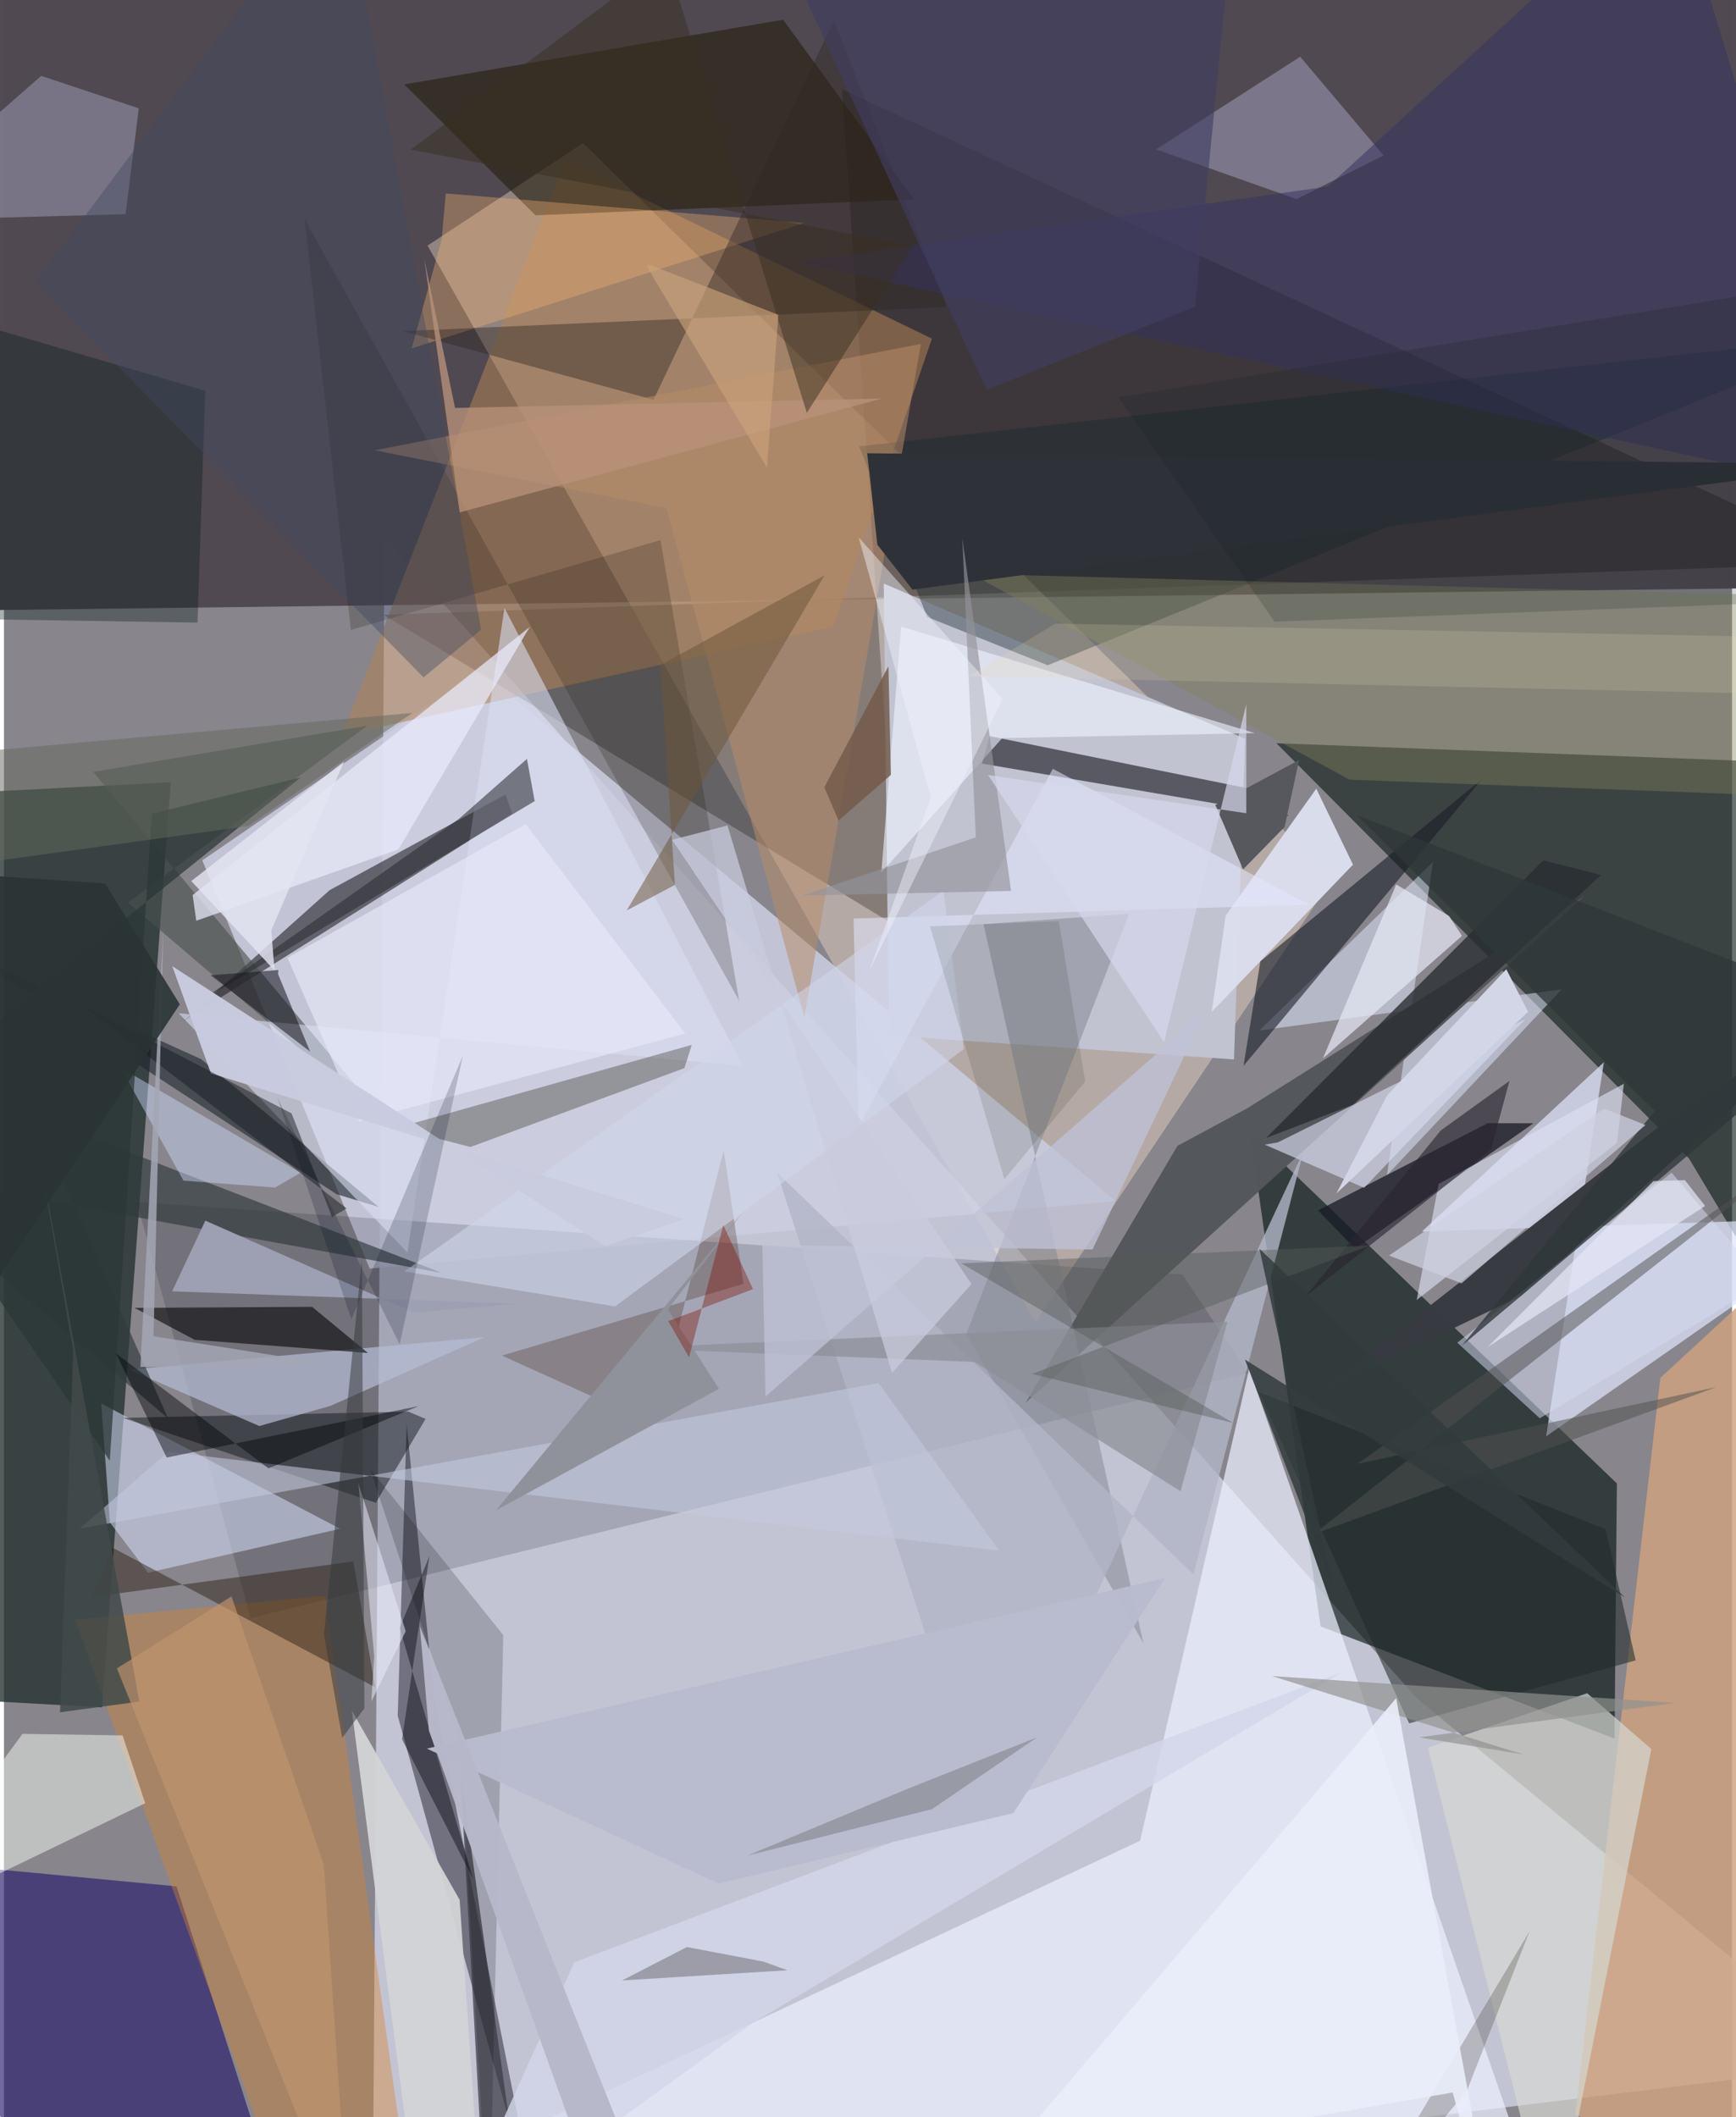 <svg xmlns="http://www.w3.org/2000/svg" width="228" height="278" viewBox="0 0 836 1024"><path fill="#88858c" d="M0 0h836v1024H0z"/><path fill="#e4e8fa" fill-opacity=".639" d="M178.294 1086L898 998.298 683.62 821.492 184.144 259.984z"/><path fill="#504951" fill-opacity=".992" d="M-57.313 295.721L898 283.883V-5.646L-54.315-27.91z"/><path fill="#01110e" fill-opacity=".616" d="M602.737 547.212l177.55 170.272-1.135 123.41-142.207-54.274z"/><path fill="#ffe8ce" fill-opacity=".373" d="M499 639.656l143.835-214.83L280.162 69.212l-75.255 49.571z"/><path fill="#202e2c" fill-opacity=".765" d="M47.441 825.81L-62 819.685v-433.97l142.719-7.367z"/><path fill="#0b1a15" fill-opacity=".612" d="M815.157 560.307l75.613 126.11-31.385-317.764-243.797-9.182z"/><path fill="#cbcee0" fill-opacity=".859" d="M95.96 416.111l80.945 197.462 360.923-32.68-307.392-256.962z"/><path fill="#ebeffe" fill-opacity=".729" d="M549.626 890.312L132.94 1086h616.511L602.416 661.92z"/><path fill="#0b0805" fill-opacity=".278" d="M405.446 43.13L898 272.207l-714.314 25.146L432.808 448.62z"/><path fill="#000b1f" fill-opacity=".157" d="M64.304 581.377l54.998 201.272 482.546-118.543-31.696-47.67z"/><path fill="#dfe5fa" fill-opacity=".722" d="M773.992 513.782l-88.074 81.89L898 588.742 746.052 694.73z"/><path fill="#2b1e6f" fill-opacity=".663" d="M83.498 912.369L-62 898.585l65.72 136.428 118.754-1.235z"/><path fill="#c1c3d1" d="M595.05 512.407l5.382-155.091-174.814-75.076 2.46 218.569z"/><path fill="#04030e" fill-opacity=".427" d="M260.98 1086l-70.482-256.184 4.322-140.955 13.143 131.532z"/><path fill="#cfa27f" fill-opacity=".827" d="M898 1086l-36.628-475.047-60.07 55.507-41.099 356.185z"/><path fill="#201f24" fill-opacity=".592" d="M245.87 393.468L86.905 493.805l70.661-63.277 85.069-46.244z"/><path fill="#b18157" fill-opacity=".549" d="M271.566 77.766l177.346 86.024-47.668 139.233-237.806 52.694z"/><path fill="#383b41" fill-opacity=".996" d="M898 480.507l-98.835 65.533L636.09 673.55l98.173-46.907z"/><path fill="#42434c" fill-opacity=".824" d="M473.13 369.309l148.314 25.36-7.99-11.017-136.619-27.613z"/><path fill="#261f10" fill-opacity=".612" d="M193.654 40.828L376.947 9.531l63.307 86.86-183.145 7.754z"/><path fill="#dfe7fd" fill-opacity=".514" d="M691.278 416.932l-83.939 81.49 146.289-19.937-84.61 89.964z"/><path fill="#53565a" fill-opacity=".988" d="M494.264 678.466l73.421-124.23 33.958-18.297 162.923-102.51z"/><path fill="#d8842c" fill-opacity=".392" d="M34.365 783.393l120.976-11.572 38.533 275.01L144.078 1086z"/><path fill="#d6d8d2" fill-opacity=".698" d="M796.976 845.946L749.341 1086l-60.463-240.723 77.027-26.314z"/><path fill="#d6e0fe" fill-opacity=".525" d="M69.698 760.658l92.952-21.246-115.633-60.59 4.24 57.529z"/><path fill="#191c25" fill-opacity=".765" d="M635.677 585.436l82.11-42.19 22.127.052-86.3 60.65z"/><path fill="#20282f" fill-opacity=".62" d="M160.915 577.587l20.366 6.19-85.877-71.49-112.57-51.037z"/><path fill="#16282f" fill-opacity=".4" d="M898 161.904l-484.29 53.985 32.936 82.525 58.29 23.349z"/><path fill="#f5fcf5" fill-opacity=".498" d="M8.967 838.615L-62 935.035l130.33-62.88-10.955-32.795z"/><path fill="#0e1319" fill-opacity=".478" d="M203.963 686.255l-24.068 40.602-122.351-41.085 138.003-3.026z"/><path fill="#9a97b0" fill-opacity=".584" d="M627.088 27.432L557.4 72.252l67.918 24.053 42.087-21.128z"/><path fill="#181d27" fill-opacity=".592" d="M605.615 508.391l-5.93 7.082 8.133-50.5 107.351-88.27z"/><path fill="#daddec" fill-opacity=".98" d="M652.624 418.19l-17.754-36.725-43.844 61.455-6.752 46.535z"/><path fill="#49504d" fill-opacity=".612" d="M43.144 373.347l143.308 171.024L59.926 436.566l115.838-85.582z"/><path fill="#d5dbf1" fill-opacity=".518" d="M703.075 649.398l103.688-82.235 45.21 52.99-108.985 65.82z"/><path fill="#dadef2" fill-opacity=".588" d="M195.19 605.818L84.544 490.085l272.81 25.463-115.213-221.485z"/><path fill="#838791" fill-opacity=".514" d="M551.241 794.776l-77.337-347.81 70.406-4.974-78.759 203.171z"/><path fill="#d6dbf1" fill-opacity=".647" d="M735.996 492.951l-77.967 81.525-48.108-20.85 6.318-1.084z"/><path fill="#b5bcd3" fill-opacity=".714" d="M232.562 646.705l-74.615 33.27-34.431 9.747-62.809-27.269z"/><path fill="#9f9cb5" fill-opacity=".518" d="M18.008 36.697L-62 106.876l120.826-3.265 6.392-51.215z"/><path fill="#1d1809" fill-opacity=".314" d="M225.635 554.775l103.552-38.158 3.545-11.243-142.604 40.102z"/><path fill="#3a3a45" fill-opacity=".722" d="M220.682 856.022l32.2 229.978h-47.693 28.29z"/><path fill="#323a3d" fill-opacity=".671" d="M14.916 539.681l196.916 75.974L-62 565.688 79.365 686.004z"/><path fill="#f2b475" fill-opacity=".365" d="M197.224 168.503l14.542-52.725 1.97-22.21 173.454 14.26z"/><path fill="#08090b" fill-opacity=".612" d="M63.146 632.562l29.1 15.465 83.87 6.368-27.065-22.335z"/><path fill="#2c2c33" fill-opacity=".565" d="M253.009 367.047l-33.005 29.076-126.191 88.979 162.931-97.64z"/><path fill="#001918" fill-opacity=".341" d="M-62 298.721l56.31-139.959 103.06 30.25-3.736 112.105z"/><path fill="#302721" fill-opacity=".424" d="M456.15 148.522L401.517 9.897l-87.264 183.459-121.26-33.195z"/><path fill="#212b2b" fill-opacity=".569" d="M774.796 739.594L607.03 673.246l72.739 160.3 109.608-30.486z"/><path fill="#b2b5c7" fill-opacity=".8" d="M575.444 761.45l-201.41-194.3 101.764 316.682 152.906-326.969z"/><path fill="#2a1e10" fill-opacity=".463" d="M169.01 755.23l10.592 60.837-127.046-67.5-10.188 23.843z"/><path fill="#363360" fill-opacity=".522" d="M383.49 126.743l257.05-36.55L806.694-62 898 238.227z"/><path fill="#eff3ff" fill-opacity=".612" d="M605.195 354.589l-122.217 2.383L424.452 422l9.576-118.94z"/><path fill="#e9eafb" fill-opacity=".725" d="M254.327 303.277L91.279 432.9l1.75 12.446 97.813-34.535z"/><path fill="#3a1a05" fill-opacity=".259" d="M357.781 620.939l-9.597-64.593-33.822 132.548-73.46-33.242z"/><path fill="#1b180d" fill-opacity=".204" d="M317.622 261.224l38.029 222.79-210.215-378.06 22.403 198.706z"/><path fill="#83825b" fill-opacity=".4" d="M650.938 377.095L898 386.276l-23.901-97.984-406.184-10.737z"/><path fill="#292d32" fill-opacity=".792" d="M610.53 550.432l41.995-16.105 120.083-111.122-27.935-7.074z"/><path fill="#9da0b3" d="M198.314 634.875l49.997-4.278-166.954-6.033 16.055-34.178z"/><path fill="#c5c9de" fill-opacity=".561" d="M79.52 702.199l401.912 47.8-58.276-81.053-386.535 70.416z"/><path fill="#dde1f3" fill-opacity=".627" d="M683.449 628.76l10.596-56.14 89.63-48.456-3.351 28.621z"/><path fill="#b78c68" fill-opacity=".529" d="M320.571 245.73l66.646 246.42 56.361-325.826-264.196 51.467z"/><path fill="#e5e7f4" fill-opacity=".722" d="M638.075 511.916l35.47-84.134 25.552 15.225 6.258 9.641z"/><path fill="#57575e" d="M626.561 367.61l-40.537 21.71 13.435 31.16 20.064-20.517z"/><path fill="#000009" fill-opacity=".18" d="M177.107 710.453l64.465 80.43L234.675 1086l-14.157-244.133z"/><path fill="#cfddff" fill-opacity=".439" d="M131.189 574.374l12.283-7.152-87.045-50.818 30.43 54.636z"/><path fill="#e4e7ff" fill-opacity=".549" d="M507.408 371.846l123.971 65.686-220.366 6.736 2.447 100.616z"/><path fill="#d3d6e8" fill-opacity=".816" d="M213.893 1086l62.028-136.908 371.393-140.303-284.87 169.537z"/><path fill="#8c8f98" fill-opacity=".733" d="M469.627 658.72l-168.15-6.673 290.48-12.809-22.776 82.018z"/><path fill="#2b3535" fill-opacity=".718" d="M51.204 706.523L-62 541.64l205.54-165.6-71.99 17.484z"/><path fill="#e8e9fa" fill-opacity=".62" d="M137.17 463.253l115.244-64.611 77.185 101.2-157.748 42.504z"/><path fill="#d1d6ea" fill-opacity=".576" d="M193.677 614.94l260.819-184.077 9.893 76.534-168.77 124.456z"/><path fill="#c9ccdf" fill-opacity=".976" d="M100.128 519.173L81.429 467.32l209.41 135.41 38.297-13.119z"/><path fill="#2e3238" d="M898 224.473l-480.379-5.247 4.899 44.239 17.003 21.737z"/><path fill="#bfc2d7" fill-opacity=".773" d="M368.419 675.485l-1.524-73.39 159.699 2.255 54.826-115.523z"/><path fill="#2f373a" fill-opacity=".784" d="M898 488.597L705.28 650.872l93.32-113.487-144.11-143.15z"/><path fill="#3b3938" fill-opacity=".345" d="M379.016 952.939l-79.982 4.93 31.356-16.158 36.924 7.01z"/><path fill="#413d62" fill-opacity=".624" d="M475.412 188.532L365.635-48.321 596.836-62 576.22 148.306z"/><path fill="#93939b" fill-opacity=".647" d="M463.637 260.332L487.2 430.914l-100.863 2.226 83.82-28.136z"/><path fill="#000307" fill-opacity=".447" d="M54.145 654.543l73.812 55.644 72.614-30.099-121.845 24.873z"/><path fill="#6e573a" fill-opacity=".525" d="M301.272 440.334l95.783-162.125-79.482 43.462 7.024 106.321z"/><path fill="#b9927a" fill-opacity=".769" d="M203.336 125.206l14.884 72.12 206.43-4.562-204.173 55.043z"/><path fill="#191822" fill-opacity=".561" d="M99.97 471.705l48.114 36.9-15.5-37.513.188-1.932z"/><path fill="#1d1806" fill-opacity=".22" d="M707.808 1011.011l30.2-76.834-88.632 147.933 13.864-16.938z"/><path fill="#4f504f" fill-opacity=".506" d="M828.368 670.909l-194.782 71.156 240.291-189.208-219.31 155.221z"/><path fill="#00000a" fill-opacity=".408" d="M192.572 841.246l13.239-88.556-14.371 34.742L226.922 908.7z"/><path fill="#b8bbce" fill-opacity=".98" d="M204.606 845.743l357.113-82.517-73.376 113.688-142.52 34.122z"/><path fill="#2a2631" fill-opacity=".627" d="M695.062 546.784l-65.546 80.37 89.841-71.094 8.954-33.242z"/><path fill="#0c1303" fill-opacity=".114" d="M447.998 448.034l62.323-2.53 12.729 77.558-39.1 47.302z"/><path fill="#d1d3d6" fill-opacity=".949" d="M199.345 1065.672l-31.044-238.306 52.14 91.484 8.136 118.07z"/><path fill="#ced1e1" fill-opacity=".71" d="M774.165 536.18l19.979 7.976-88.989 76.543-35.108-13.433z"/><path fill="#e8edfb" fill-opacity=".529" d="M179.136 801.304l-1.408 21.658 16.628-33.968-22.896-71.557z"/><path fill="#8f929a" d="M237.974 730.529l107.964-58.824-24.812-38.415 36.168-46.707z"/><path fill="#424a4a" fill-opacity=".855" d="M33.532 653.326L27.14 828.169l38.359-5.17-53.561-293.478z"/><path fill="#3e4862" fill-opacity=".404" d="M202.996 327.643L15.221 136.458 163.67-62l67.18 366.556z"/><path fill="#020d20" fill-opacity=".192" d="M191.417 650.223l30.59-139.595-53.951 127.52-35.882-107.416z"/><path fill="#0c1f21" fill-opacity=".176" d="M614.645 300.69l-75.591-108.552L898 133.746l-46.464 157.988z"/><path fill="#d6d8ec" fill-opacity=".69" d="M600.993 340.593L601 393.34l-124.936-18.507 85.194 129.285z"/><path fill="#161b20" fill-opacity=".486" d="M165.777 584.475l-7.107 4.142-19.535-50.114-102.36-52.945z"/><path fill="#d3d6e6" d="M644.621 577.222l24.47-47.347 57.692-61.1 10.554 20.592z"/><path fill="#90928f" fill-opacity=".675" d="M684.526 840.302l50.502 8.26-121.652-37.925 195.081 12.994z"/><path fill="#555a57" fill-opacity=".424" d="M594.726 688.249l-97.43-23.729 163.374-62.093-197.474 8.618z"/><path fill="#b6b7c9" fill-opacity=".976" d="M320.408 1086L201.175 786.49l4.405 50.516L295.178 1086z"/><path fill="#e6e8f8" fill-opacity=".694" d="M813.2 570.805l9.786 12.48L717.68 651.61l80.245-80.347z"/><path fill="#e9dcb5" fill-opacity=".176" d="M466.797 327.05l41.846-25.432 347.138 6.436L898 336.518z"/><path fill="#393022" fill-opacity=".494" d="M439.736 118.96l-51.327 80.718-67.893-219.749-123.702 92.428z"/><path fill="#735a49" fill-opacity=".827" d="M396.852 380.782l31.033-58.526 1.194 52.537-25.324 22.072z"/><path fill="#a4a7b4" fill-opacity=".843" d="M77.115 448.528L66.003 661.16l92.158-1.295-85.792-13.57z"/><path fill="#82838b" fill-opacity=".596" d="M499.727 840.329l-50.754 34.681-89.222 22.443 76.99-32.09z"/><path fill="#c0956e" fill-opacity=".655" d="M54.642 806.936l55.413-34.848L154.69 901.71 167.273 1086z"/><path fill="#e9edf9" fill-opacity=".914" d="M673.501 821.37L721.825 1086l-21.013-73.932-222.946 38.706z"/><path fill="#cba47c" fill-opacity=".624" d="M369.11 226.157l-58.31-97.634 1.835-.338 62.007 24.054z"/><path fill="#2a3434" fill-opacity=".89" d="M-62 707.639L85.076 485.745l-36.165-58.453L-62 419.785z"/><path fill="#f1f4fe" fill-opacity=".443" d="M418.733 469.384l29.656-83.77-34.884-125.672 69.65 78.108z"/><path fill="#656b5e" fill-opacity=".502" d="M-8.62 363.19L-62 424.482l180.113-24.95 79.416-54.708z"/><path fill="#7f1408" fill-opacity=".4" d="M331.43 656.504l-10.071-17.506 41.015-15.495-14.364-30.958z"/><path fill="#c9ccde" fill-opacity=".729" d="M350.019 399.262l79.618 264.782 38.43-42.979-144.865-214.866z"/><path fill="#e3e4f1" fill-opacity=".827" d="M90.623 426.136l40.274 43.234-1.575-19.422 35.156-81.585z"/><path fill="#323b3d" fill-opacity=".831" d="M607.382 604l35.936 165.387-42.995-111.834 183.842 115.041z"/><path fill="#34393d" fill-opacity=".514" d="M154.83 790.708l8.783 49.874 10.755-14.33-1.202-217.114z"/></svg>